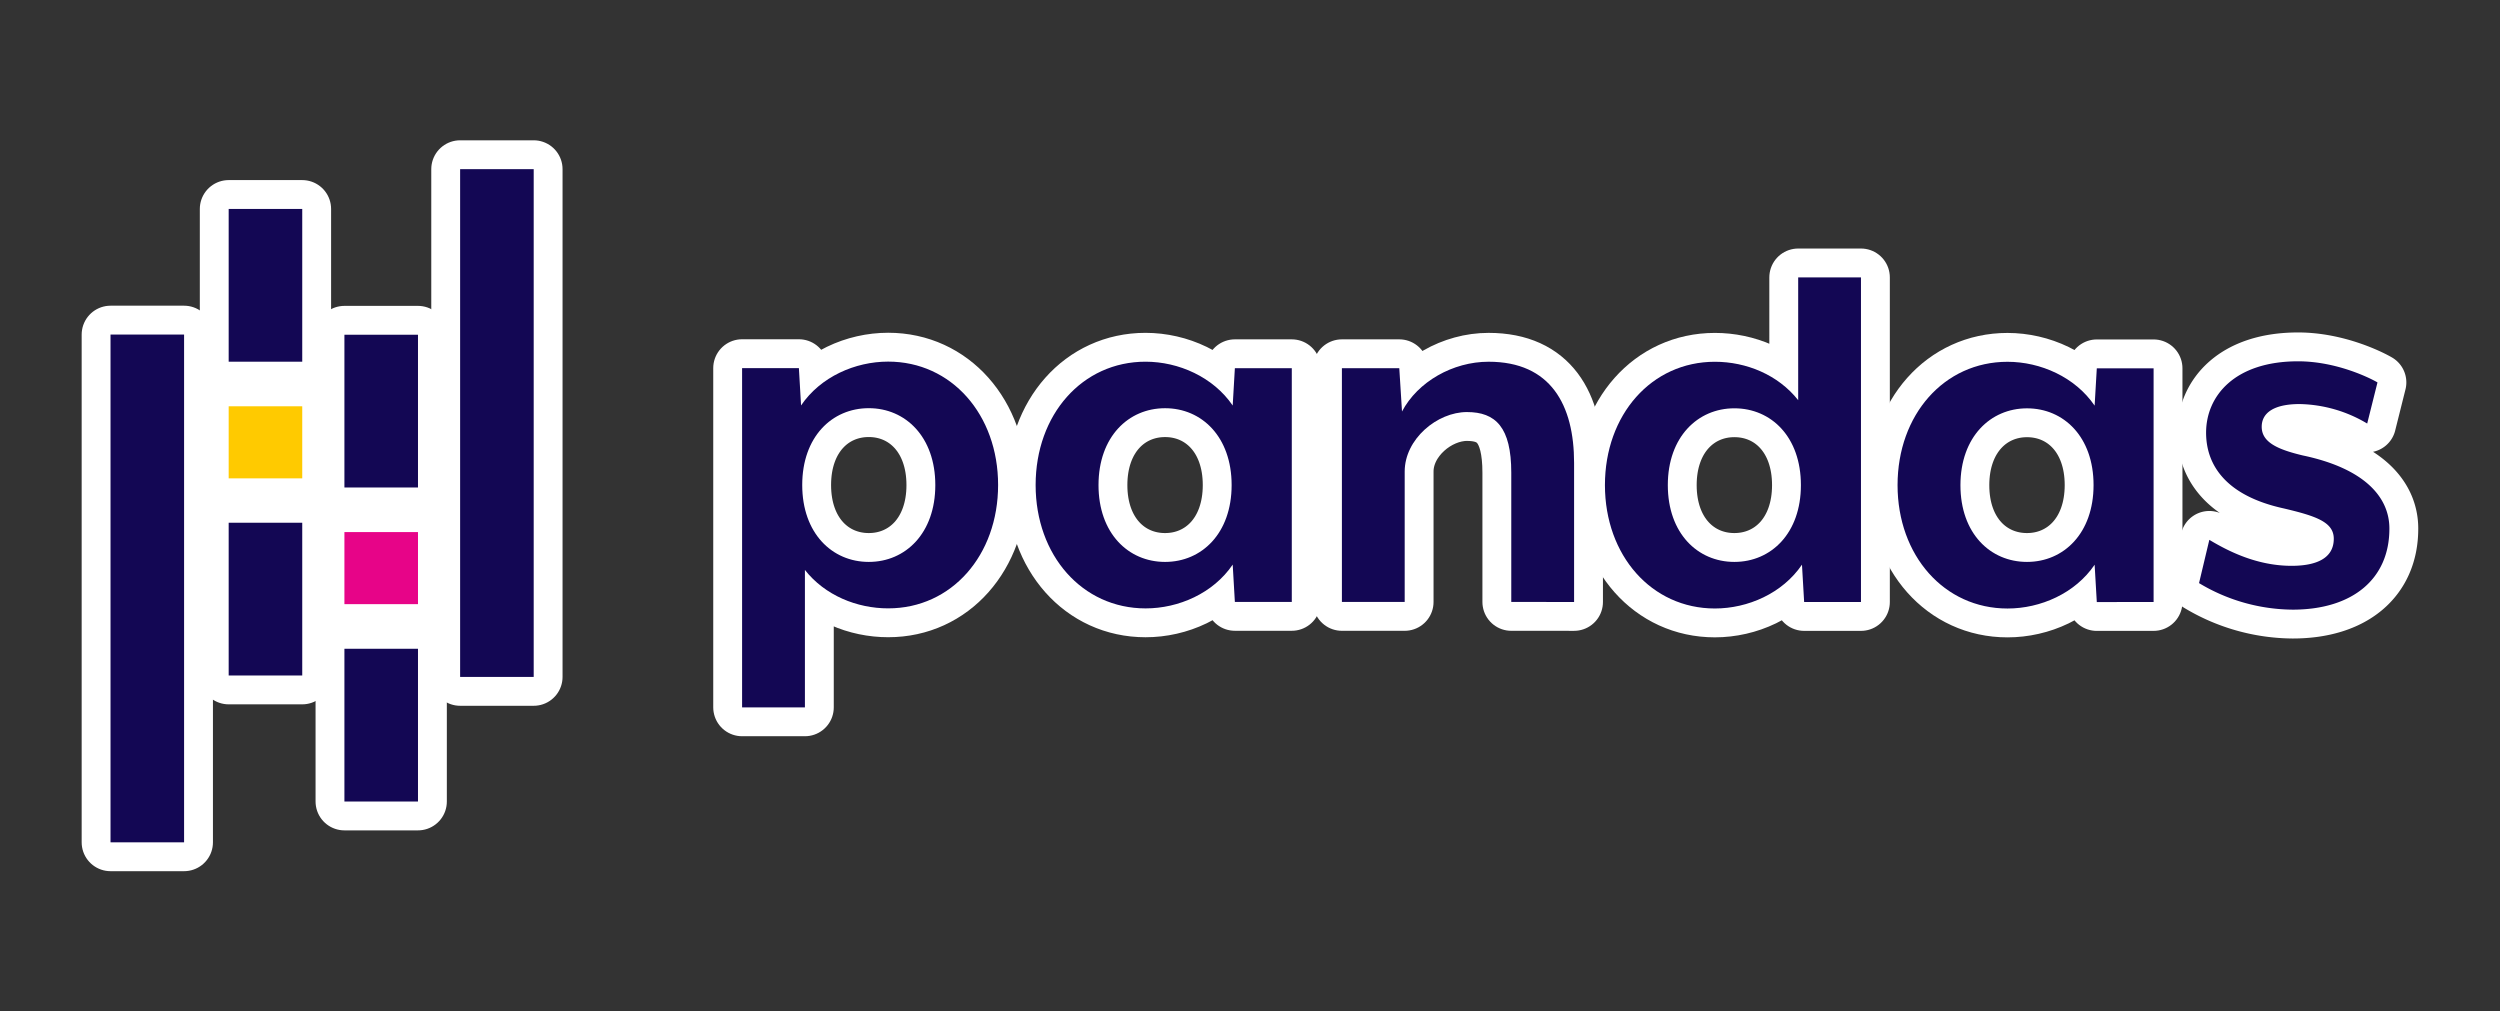 <?xml version="1.0" encoding="UTF-8" standalone="no"?>
<svg
   xmlns:dc="http://purl.org/dc/elements/1.1/"
   xmlns:cc="http://creativecommons.org/ns#"
   xmlns:rdf="http://www.w3.org/1999/02/22-rdf-syntax-ns#"
   xmlns:svg="http://www.w3.org/2000/svg"
   xmlns="http://www.w3.org/2000/svg"
   xmlns:sodipodi="http://sodipodi.sourceforge.net/DTD/sodipodi-0.dtd"
   xmlns:inkscape="http://www.inkscape.org/namespaces/inkscape"
   id="Layer_1"
   data-name="Layer 1"
   viewBox="0 0 818.63 331.21"
   version="1.1"
   sodipodi:docname="pandas.svg"
   inkscape:version="1.0.1 (3bc2e813f5, 2020-09-07)">
  <rect x="0" y="0" width="818.63" height="331.21" fill="#333333" stroke="none"/>
  <sodipodi:namedview
     pagecolor="#ffffff"
     bordercolor="#666666"
     borderopacity="1"
     objecttolerance="10"
     gridtolerance="10"
     guidetolerance="10"
     inkscape:pageopacity="0"
     inkscape:pageshadow="2"
     inkscape:window-width="1920"
     inkscape:window-height="1017"
     id="namedview907"
     showgrid="false"
     inkscape:zoom="0.83432076"
     inkscape:cx="409.315"
     inkscape:cy="165.605"
     inkscape:window-x="-8"
     inkscape:window-y="-8"
     inkscape:window-maximized="1"
     inkscape:current-layer="layer2" />
  <defs
     id="defs874">
    <style
       id="style872">.cls-1{fill:#130754;}.cls-2{fill:#ffca00;}.cls-3{fill:#e70488;}</style>
  </defs>
  <title
     id="title876">Artboard 63</title>
  <g
     inkscape:groupmode="layer"
     id="layer2"
     inkscape:label="Layer 2"
     style="display:inline"
     sodipodi:insensitive="true">
    <path
       class="cls-1"
       d="m 290.85,199.21 c -10.27,0 -20.73,-4.25 -27.28,-12.58 v 45 H 243 V 120.54 h 18.6 l 0.71,12.22 c 6.38,-9.39 17.71,-14.35 28.52,-14.35 20.73,0 36,17.37 36,40.4 0,23.03 -15.25,40.41 -35.98,40.4 z m -6.37,-65.55 c -12.05,0 -21.79,9.39 -21.79,25.16 0,15.77 9.74,25.18 21.79,25.18 12.05,0 21.79,-9.39 21.79,-25.16 0,-15.77 -9.74,-25.18 -21.79,-25.18 z"
       id="path930"
       style="display:inline;fill:none;stroke:#ffffff;stroke-width:18.898;stroke-linecap:round;stroke-linejoin:round;stroke-miterlimit:4;stroke-dasharray:none;stroke-opacity:1" />
    <path
       class="cls-1"
       d="m 404.36,197.1 -0.71,-12.22 c -6.38,9.39 -17.72,14.35 -28.53,14.34 -20.73,0 -36,-17.36 -36,-40.39 0,-23.03 15.24,-40.4 36,-40.39 10.81,0 22.15,5 28.53,14.35 l 0.71,-12.22 H 423 v 76.53 z m -22.85,-63.43 c -12.05,0 -21.79,9.39 -21.8,25.16 -0.01,15.77 9.74,25.17 21.79,25.17 12.05,0 21.8,-9.39 21.8,-25.16 0,-15.77 -9.74,-25.17 -21.79,-25.17 z"
       id="path932"
       style="display:inline;fill:none;stroke:#ffffff;stroke-width:18.898;stroke-linecap:round;stroke-linejoin:round;stroke-miterlimit:4;stroke-dasharray:none;stroke-opacity:1" />
    <path
       class="cls-1"
       d="m 494.87,197.11 v -42.34 c 0,-14.88 -5.13,-19.84 -14.52,-19.84 -9.75,0 -20.38,8.85 -20.38,19.48 v 42.7 h -20.56 v -76.54 h 18.79 l 0.89,14.18 c 5.14,-9.75 16.65,-16.3 28.35,-16.3 20.37,0 28,14.18 28,33.13 v 45.54 z"
       id="path934"
       style="display:inline;fill:none;stroke:#ffffff;stroke-width:18.898;stroke-linecap:round;stroke-linejoin:round;stroke-miterlimit:4;stroke-dasharray:none;stroke-opacity:1" />
    <path
       class="cls-1"
       d="m 590.77,197.13 -0.71,-12.23 c -6.38,9.39 -17.72,14.35 -28.52,14.35 -20.73,0 -36,-17.37 -36,-40.4 0,-23.03 15.24,-40.39 36,-40.39 10.27,0 20.72,4.26 27.28,12.58 V 90.83 h 20.56 v 106.3 z M 567.92,133.7 c -12,0 -21.79,9.39 -21.79,25.15 0,15.76 9.74,25.15 21.79,25.15 12.05,0 21.79,-9.38 21.79,-25.15 0,-15.77 -9.71,-25.15 -21.79,-25.15 z"
       id="path936"
       style="display:inline;fill:none;stroke:#ffffff;stroke-width:18.898;stroke-linecap:round;stroke-linejoin:round;stroke-miterlimit:4;stroke-dasharray:none;stroke-opacity:1" />
    <path
       class="cls-1"
       d="m 686.6,197.14 -0.71,-12.22 c -6.38,9.39 -17.72,14.34 -28.53,14.34 -20.73,0 -36,-17.36 -36,-40.4 0,-23.04 15.24,-40.39 36,-40.39 10.81,0 22.15,5 28.53,14.36 l 0.71,-12.23 h 18.6 v 76.53 z m -22.85,-63.43 c -12,0 -21.79,9.39 -21.8,25.16 -0.01,15.77 9.75,25.13 21.79,25.13 12.04,0 21.8,-9.39 21.8,-25.16 0,-15.77 -9.74,-25.13 -21.79,-25.13 z"
       id="path938"
       style="display:inline;fill:none;stroke:#ffffff;stroke-width:18.898;stroke-linecap:round;stroke-linejoin:round;stroke-miterlimit:4;stroke-dasharray:none;stroke-opacity:1" />
    <path
       class="cls-1"
       d="m 750.73,199.63 a 60.16,60.16 0 0 1 -30.65,-8.69 l 3.37,-14.17 c 6.2,3.72 15.59,8.51 26.93,8.51 8.15,0 13.82,-2.48 13.82,-8.86 0,-5.49 -5.85,-7.44 -16.3,-9.92 -18.78,-4.08 -25.51,-14 -25.51,-24.81 0,-12.05 9.39,-23.38 30.12,-23.38 12.58,0 23.57,5.49 26,6.91 l -3.37,13.47 A 44.59,44.59 0 0 0 753,132.31 c -8.32,0 -12.4,2.83 -12.4,7.44 0,5.13 5.32,7.44 13.46,9.39 20.2,4.25 28.35,13.64 28.35,23.92 0.04,16.47 -12.01,26.57 -31.68,26.57 z"
       id="path940"
       style="display:inline;fill:none;stroke:#ffffff;stroke-width:18.898;stroke-linecap:round;stroke-linejoin:round;stroke-miterlimit:4;stroke-dasharray:none;stroke-opacity:1" />
    <rect
       class="cls-1"
       x="74.88"
       y="68.42"
       width="24.09"
       height="50.02"
       id="rect942"
       style="display:inline;fill:none;stroke:#ffffff;stroke-width:18.898;stroke-linecap:round;stroke-linejoin:round;stroke-miterlimit:4;stroke-dasharray:none;stroke-opacity:1" />
    <rect
       class="cls-1"
       x="74.88"
       y="171.17"
       width="24.09"
       height="50.02"
       id="rect944"
       style="display:inline;fill:none;stroke:#ffffff;stroke-width:18.898;stroke-linecap:round;stroke-linejoin:round;stroke-miterlimit:4;stroke-dasharray:none;stroke-opacity:1" />
    <rect
       class="cls-2"
       x="74.88"
       y="133.04"
       width="24.09"
       height="23.6"
       id="rect946"
       style="display:inline;fill:none;stroke:#ffffff;stroke-width:18.898;stroke-linecap:round;stroke-linejoin:round;stroke-miterlimit:4;stroke-dasharray:none;stroke-opacity:1" />
    <rect
       class="cls-1"
       x="36.19"
       y="109.55"
       width="24.09"
       height="166.27"
       id="rect948"
       style="display:inline;fill:none;stroke:#ffffff;stroke-width:18.898;stroke-linecap:round;stroke-linejoin:round;stroke-miterlimit:4;stroke-dasharray:none;stroke-opacity:1" />
    <rect
       class="cls-1"
       x="112.78"
       y="212.44"
       width="24.09"
       height="50.02"
       id="rect950"
       style="display:inline;fill:none;stroke:#ffffff;stroke-width:18.898;stroke-linecap:round;stroke-linejoin:round;stroke-miterlimit:4;stroke-dasharray:none;stroke-opacity:1" />
    <rect
       class="cls-1"
       x="112.78"
       y="109.61"
       width="24.09"
       height="50.02"
       id="rect952"
       style="display:inline;fill:none;stroke:#ffffff;stroke-width:18.898;stroke-linecap:round;stroke-linejoin:round;stroke-miterlimit:4;stroke-dasharray:none;stroke-opacity:1" />
    <rect
       class="cls-3"
       x="112.78"
       y="174.23"
       width="24.09"
       height="23.6"
       id="rect954"
       style="display:inline;fill:none;stroke:#ffffff;stroke-width:18.898;stroke-linecap:round;stroke-linejoin:round;stroke-miterlimit:4;stroke-dasharray:none;stroke-opacity:1" />
    <rect
       class="cls-1"
       x="150.67"
       y="55.39"
       width="24.09"
       height="166.27"
       id="rect956"
       style="display:inline;fill:none;stroke:#ffffff;stroke-width:18.898;stroke-linecap:round;stroke-linejoin:round;stroke-miterlimit:4;stroke-dasharray:none;stroke-opacity:1" />
  </g>
  <g
     inkscape:groupmode="layer"
     id="layer3"
     inkscape:label="Layer 3"
     style="display:inline"
     sodipodi:insensitive="true">
    <path
       class="cls-1"
       d="m 290.85,199.21 c -10.27,0 -20.73,-4.25 -27.28,-12.58 v 45 H 243 V 120.54 h 18.6 l 0.71,12.22 c 6.38,-9.39 17.71,-14.35 28.52,-14.35 20.73,0 36,17.37 36,40.4 0,23.03 -15.25,40.41 -35.98,40.4 z m -6.37,-65.55 c -12.05,0 -21.79,9.39 -21.79,25.16 0,15.77 9.74,25.18 21.79,25.18 12.05,0 21.79,-9.39 21.79,-25.16 0,-15.77 -9.74,-25.18 -21.79,-25.18 z"
       id="path878" />
    <path
       class="cls-1"
       d="m 404.36,197.1 -0.71,-12.22 c -6.38,9.39 -17.72,14.35 -28.53,14.34 -20.73,0 -36,-17.36 -36,-40.39 0,-23.03 15.24,-40.4 36,-40.39 10.81,0 22.15,5 28.53,14.35 l 0.71,-12.22 H 423 v 76.53 z m -22.85,-63.43 c -12.05,0 -21.79,9.39 -21.8,25.16 -0.01,15.77 9.74,25.17 21.79,25.17 12.05,0 21.8,-9.39 21.8,-25.16 0,-15.77 -9.74,-25.17 -21.79,-25.17 z"
       id="path880" />
    <path
       class="cls-1"
       d="m 494.87,197.11 v -42.34 c 0,-14.88 -5.13,-19.84 -14.52,-19.84 -9.75,0 -20.38,8.85 -20.38,19.48 v 42.7 h -20.56 v -76.54 h 18.79 l 0.89,14.18 c 5.14,-9.75 16.65,-16.3 28.35,-16.3 20.37,0 28,14.18 28,33.13 v 45.54 z"
       id="path882" />
    <path
       class="cls-1"
       d="m 590.77,197.13 -0.71,-12.23 c -6.38,9.39 -17.72,14.35 -28.52,14.35 -20.73,0 -36,-17.37 -36,-40.4 0,-23.03 15.24,-40.39 36,-40.39 10.27,0 20.72,4.26 27.28,12.58 V 90.83 h 20.56 v 106.3 z M 567.92,133.7 c -12,0 -21.79,9.39 -21.79,25.15 0,15.76 9.74,25.15 21.79,25.15 12.05,0 21.79,-9.38 21.79,-25.15 0,-15.77 -9.71,-25.15 -21.79,-25.15 z"
       id="path884" />
    <path
       class="cls-1"
       d="m 686.6,197.14 -0.71,-12.22 c -6.38,9.39 -17.72,14.34 -28.53,14.34 -20.73,0 -36,-17.36 -36,-40.4 0,-23.04 15.24,-40.39 36,-40.39 10.81,0 22.15,5 28.53,14.36 l 0.71,-12.23 h 18.6 v 76.53 z m -22.85,-63.43 c -12,0 -21.79,9.39 -21.8,25.16 -0.01,15.77 9.75,25.13 21.79,25.13 12.04,0 21.8,-9.39 21.8,-25.16 0,-15.77 -9.74,-25.13 -21.79,-25.13 z"
       id="path886" />
    <path
       class="cls-1"
       d="m 750.73,199.63 a 60.16,60.16 0 0 1 -30.65,-8.69 l 3.37,-14.17 c 6.2,3.72 15.59,8.51 26.93,8.51 8.15,0 13.82,-2.48 13.82,-8.86 0,-5.49 -5.85,-7.44 -16.3,-9.92 -18.78,-4.08 -25.51,-14 -25.51,-24.81 0,-12.05 9.39,-23.38 30.12,-23.38 12.58,0 23.57,5.49 26,6.91 l -3.37,13.47 A 44.59,44.59 0 0 0 753,132.31 c -8.32,0 -12.4,2.83 -12.4,7.44 0,5.13 5.32,7.44 13.46,9.39 20.2,4.25 28.35,13.64 28.35,23.92 0.04,16.47 -12.01,26.57 -31.68,26.57 z"
       id="path888" />
    <rect
       class="cls-1"
       x="74.88"
       y="68.42"
       width="24.09"
       height="50.02"
       id="rect890" />
    <rect
       class="cls-1"
       x="74.88"
       y="171.17"
       width="24.09"
       height="50.02"
       id="rect892" />
    <rect
       class="cls-2"
       x="74.88"
       y="133.04"
       width="24.09"
       height="23.6"
       id="rect894" />
    <rect
       class="cls-1"
       x="36.19"
       y="109.55"
       width="24.09"
       height="166.27"
       id="rect896" />
    <rect
       class="cls-1"
       x="112.78"
       y="212.44"
       width="24.09"
       height="50.02"
       id="rect898" />
    <rect
       class="cls-1"
       x="112.78"
       y="109.61"
       width="24.09"
       height="50.02"
       id="rect900" />
    <rect
       class="cls-3"
       x="112.78"
       y="174.23"
       width="24.09"
       height="23.6"
       id="rect902" />
    <rect
       class="cls-1"
       x="150.67"
       y="55.39"
       width="24.09"
       height="166.27"
       id="rect904" />
  </g>
</svg>
